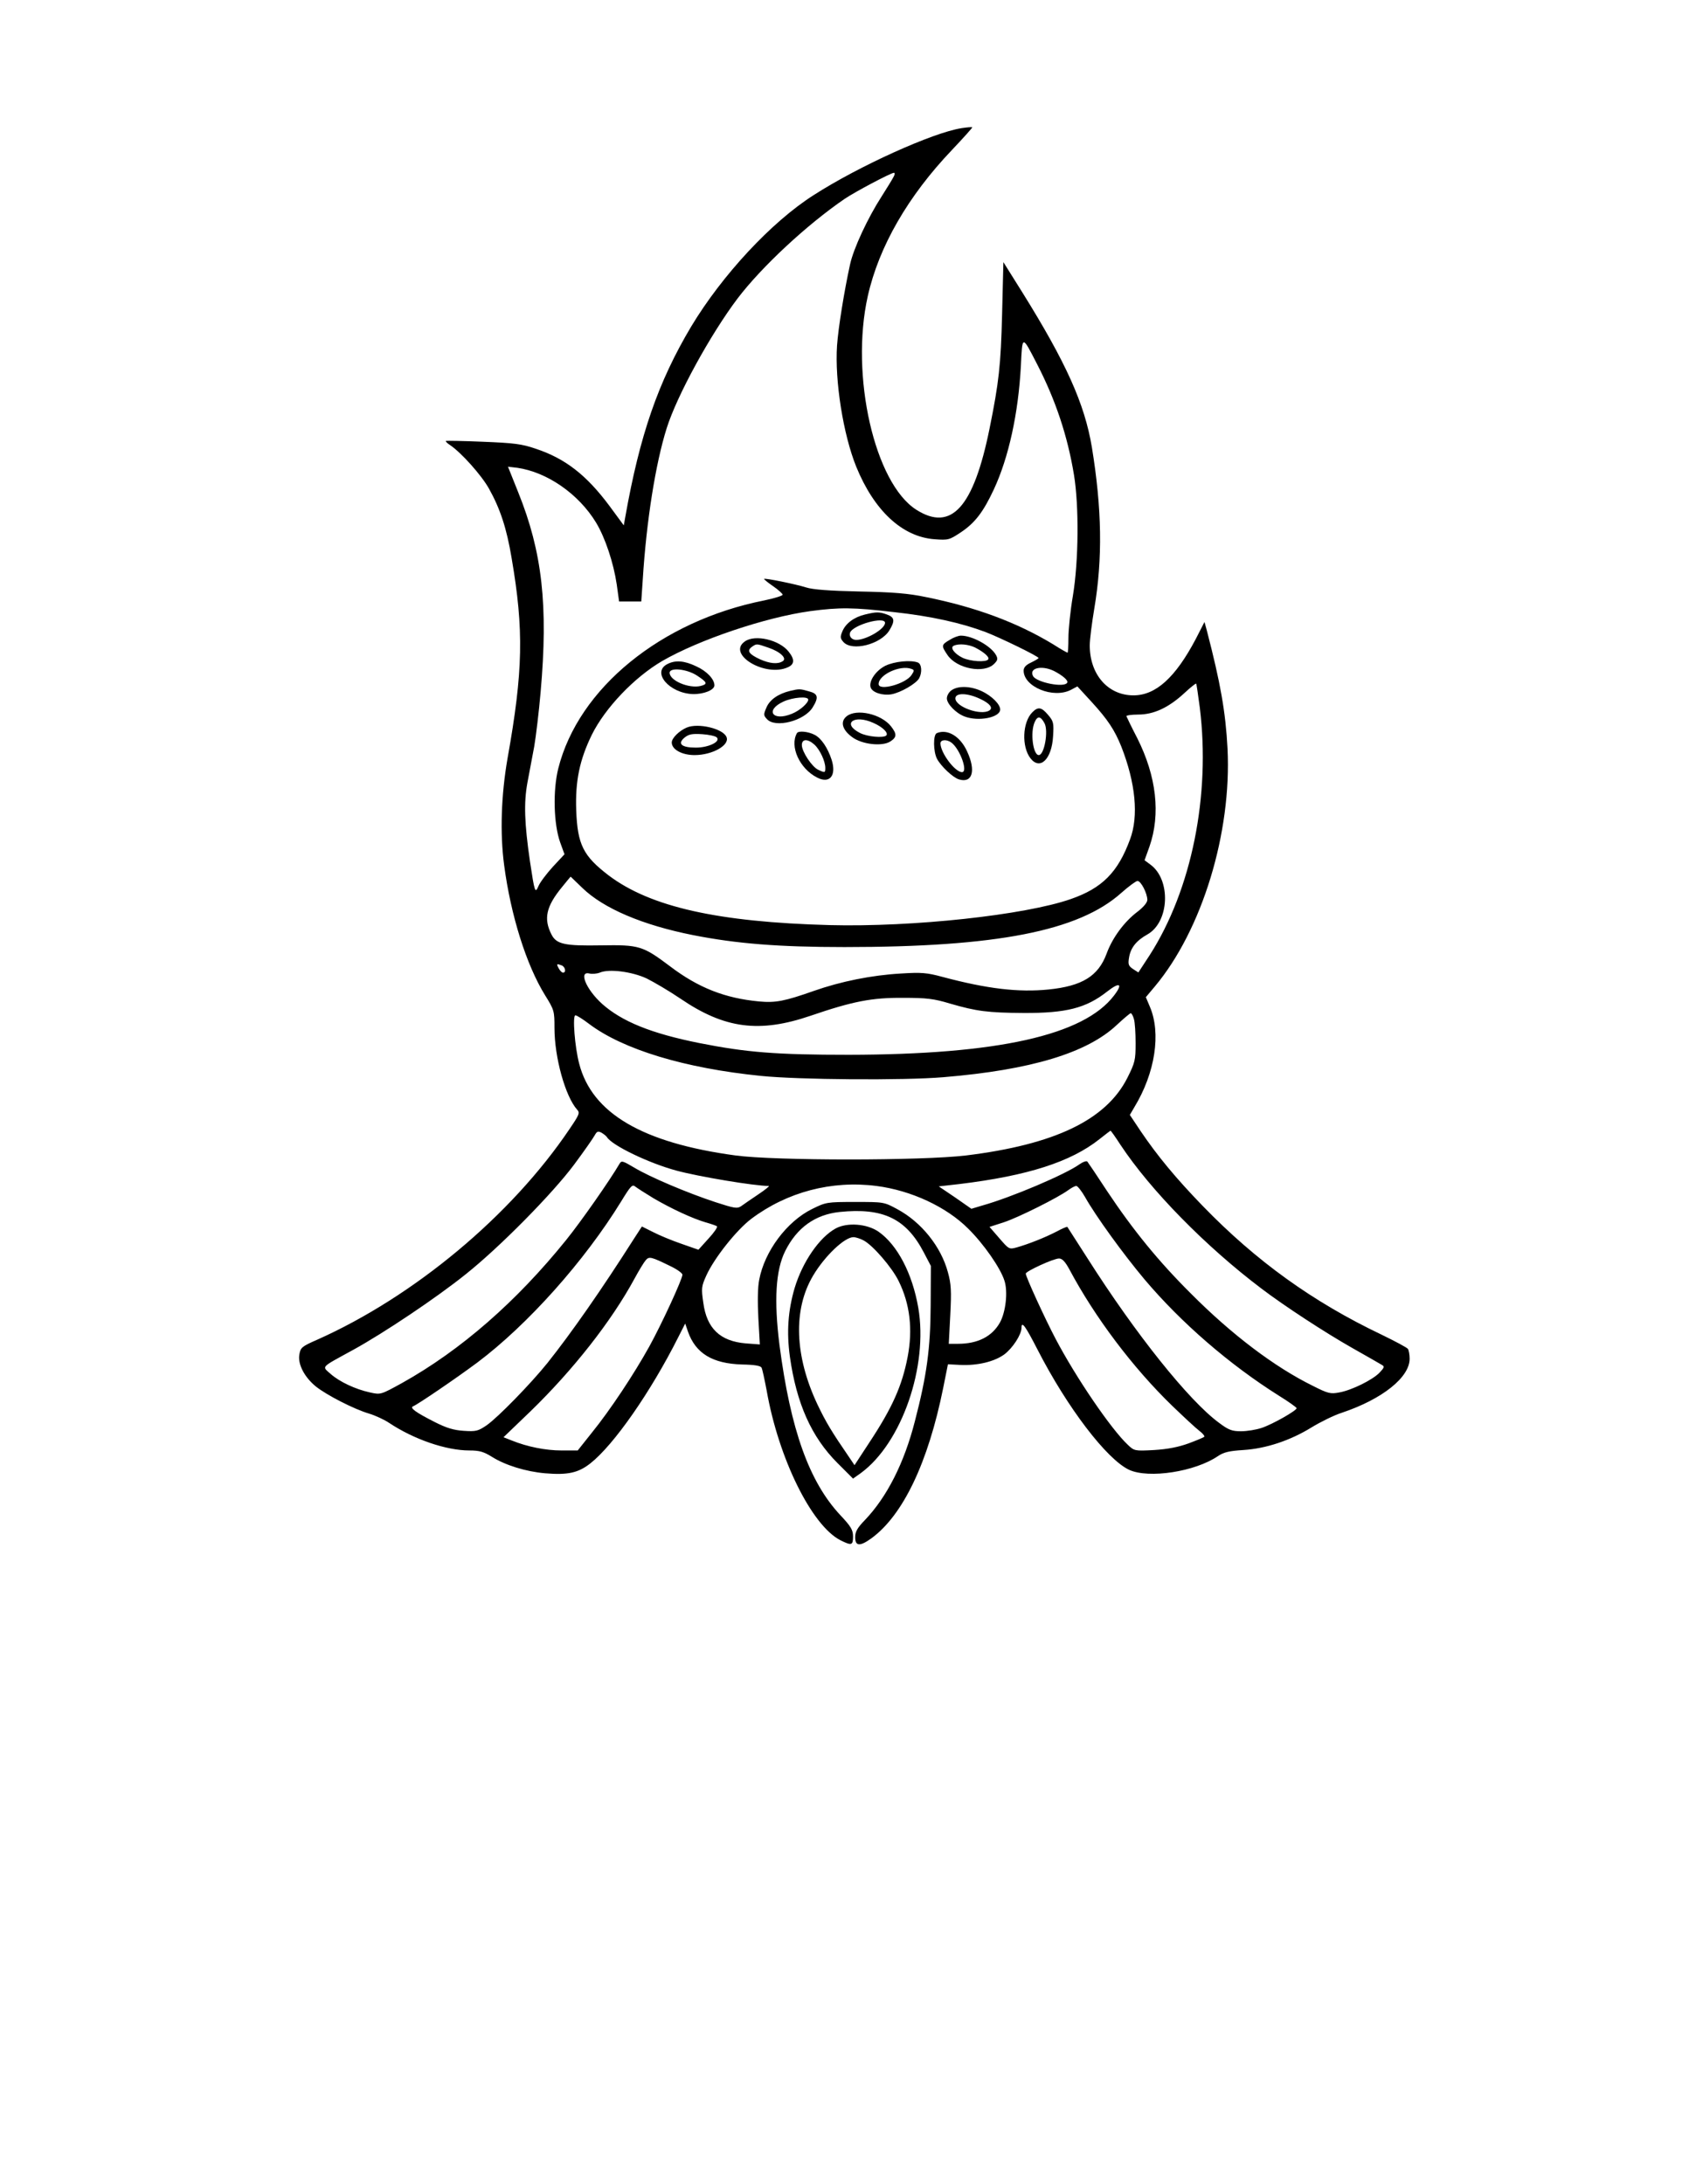 <?xml version="1.0" standalone="no"?>
<!DOCTYPE svg PUBLIC "-//W3C//DTD SVG 20010904//EN"
 "http://www.w3.org/TR/2001/REC-SVG-20010904/DTD/svg10.dtd">
<svg version="1.0" xmlns="http://www.w3.org/2000/svg"
 width="792pt" height="1024pt" viewBox="0 0 792 1024"
 preserveAspectRatio="xMidYMid meet">

<g transform="translate(0,1024) scale(0.1,-0.1)"
fill="#000000" stroke="none">
<path d="M4508 9639 c-134 -21 -480 -177 -693 -314 -198 -126 -429 -375 -574
-616 -155 -260 -241 -509 -309 -893 l-7 -39 -67 91 c-108 145 -207 222 -345
268 -67 23 -102 27 -248 33 -93 4 -172 5 -174 4 -3 -2 6 -11 20 -20 52 -35
147 -141 182 -204 52 -93 83 -186 106 -325 58 -337 54 -531 -19 -939 -30 -172
-36 -352 -16 -501 31 -235 104 -468 192 -610 43 -69 44 -74 44 -153 0 -139 51
-321 106 -383 14 -15 11 -23 -36 -92 -273 -405 -728 -784 -1183 -987 -71 -31
-78 -37 -83 -68 -9 -45 23 -107 77 -151 50 -40 178 -106 249 -127 30 -9 73
-29 95 -44 116 -77 267 -129 376 -129 48 0 67 -6 106 -30 62 -39 158 -69 249
-77 107 -9 156 2 213 47 110 87 282 334 411 590 l33 65 13 -38 c36 -102 115
-150 254 -154 58 -1 87 -6 91 -15 4 -7 14 -55 24 -107 56 -319 211 -633 346
-702 52 -26 59 -24 59 17 0 31 -9 47 -59 100 -147 157 -234 401 -286 799 -26
208 -18 350 27 440 55 110 141 171 255 183 204 21 312 -31 395 -190 l33 -63
-1 -185 c-1 -201 -18 -328 -74 -543 -50 -196 -131 -355 -234 -463 -36 -37 -46
-55 -46 -81 0 -42 22 -44 76 -5 148 108 266 354 337 706 l22 110 57 -3 c81 -4
160 15 207 49 39 29 81 93 81 125 0 34 18 9 75 -102 140 -273 325 -515 430
-564 92 -42 309 -9 417 65 27 18 53 24 119 28 107 7 220 45 319 106 41 25 105
57 143 69 190 64 317 166 317 253 0 19 -4 40 -8 46 -4 6 -60 36 -124 67 -321
153 -587 344 -838 603 -125 129 -213 235 -292 352 l-50 75 21 36 c98 161 126
347 73 471 l-19 45 42 50 c222 265 361 721 341 1116 -9 171 -33 307 -97 553
l-11 40 -41 -80 c-95 -180 -187 -264 -292 -264 -120 0 -205 98 -205 234 0 28
10 105 21 171 40 236 36 470 -11 758 -34 204 -121 397 -326 726 l-89 142 -6
-243 c-6 -240 -15 -321 -59 -538 -75 -369 -179 -484 -343 -380 -196 124 -311
630 -228 1001 52 233 189 470 395 686 54 57 97 105 95 106 -2 2 -25 0 -51 -4z
m-319 -230 c-6 -12 -31 -52 -55 -90 -64 -99 -132 -244 -148 -319 -27 -123 -55
-295 -61 -380 -11 -166 29 -417 90 -568 84 -206 216 -329 367 -340 65 -5 70
-3 123 32 66 44 105 94 155 201 70 150 115 357 127 578 7 148 5 148 77 8 86
-167 142 -335 172 -517 24 -146 22 -404 -5 -567 -12 -70 -21 -159 -21 -197 0
-39 -2 -70 -4 -70 -2 0 -33 17 -67 39 -170 103 -364 175 -598 222 -81 17 -154
23 -311 26 -141 3 -219 9 -250 19 -47 15 -193 45 -197 40 -2 -1 17 -17 42 -34
25 -17 45 -36 45 -40 0 -5 -39 -17 -87 -27 -483 -96 -870 -411 -965 -787 -26
-103 -22 -262 9 -348 l20 -55 -55 -59 c-30 -33 -60 -73 -67 -90 -16 -37 -18
-29 -40 116 -26 179 -29 274 -12 368 9 47 23 123 32 170 8 47 22 162 30 255
36 406 8 657 -105 937 l-48 120 43 -5 c140 -20 288 -122 370 -257 43 -71 82
-189 97 -290 l11 -80 52 0 52 0 7 103 c17 274 60 544 112 709 48 153 204 438
332 608 113 149 326 347 503 468 49 33 217 122 231 122 5 0 4 -10 -3 -21z m6
-2039 c172 -19 311 -50 426 -93 68 -26 249 -114 249 -122 0 -2 -16 -12 -35
-21 -24 -11 -35 -23 -35 -38 0 -76 139 -133 222 -90 l30 16 67 -73 c76 -83
108 -132 139 -209 67 -171 82 -326 41 -435 -57 -155 -131 -229 -278 -280 -215
-75 -739 -132 -1131 -122 -523 14 -840 85 -1036 233 -119 91 -146 144 -152
305 -5 137 16 237 73 354 63 127 200 270 330 346 173 100 484 205 695 234 135
18 202 18 395 -5z m748 -276 c42 -22 68 -45 61 -55 -14 -24 -140 1 -159 30
-23 39 39 54 98 25z m683 -171 c51 -411 -38 -854 -235 -1161 l-53 -81 -25 16
c-21 14 -24 22 -19 52 7 47 34 81 86 110 104 58 112 257 14 328 l-27 20 23 64
c53 152 33 329 -57 508 -27 52 -49 98 -51 103 -2 4 23 8 55 8 73 0 142 32 216
100 29 27 54 47 56 45 2 -2 9 -53 17 -112z m-2895 -846 c99 -96 282 -174 519
-221 203 -40 400 -56 710 -56 713 0 1098 75 1298 254 35 31 69 56 76 56 16 0
46 -58 46 -89 0 -12 -18 -34 -47 -56 -62 -47 -117 -122 -144 -196 -39 -105
-114 -152 -273 -168 -140 -14 -286 3 -496 59 -74 20 -99 22 -195 16 -139 -8
-282 -37 -410 -82 -136 -48 -179 -56 -255 -49 -160 15 -285 64 -417 164 -129
97 -145 102 -325 99 -169 -3 -209 5 -232 51 -38 74 -25 132 50 223 22 27 39
48 40 48 0 0 25 -24 55 -53z m-97 -363 c17 -7 22 -34 6 -34 -5 0 -14 9 -20 20
-12 22 -10 23 14 14z m398 -61 c34 -17 106 -59 159 -95 207 -141 370 -162 610
-80 199 68 287 85 434 84 110 0 144 -4 220 -27 124 -36 177 -43 345 -44 200
-1 293 23 391 100 60 47 76 38 33 -18 -142 -187 -547 -277 -1244 -278 -340 0
-479 11 -701 55 -225 45 -363 101 -456 184 -75 68 -111 155 -59 142 13 -3 35
-1 48 4 43 19 151 5 220 -27z m2285 -190 c5 -16 8 -67 8 -114 0 -80 -3 -91
-39 -163 -100 -197 -341 -312 -756 -363 -208 -25 -897 -25 -1081 0 -437 59
-673 198 -733 430 -21 79 -32 227 -18 227 7 0 35 -18 64 -40 159 -120 448
-208 806 -244 176 -18 668 -22 857 -6 410 34 673 114 812 245 32 30 61 54 65
55 4 0 11 -12 15 -27z m-2471 -554 c24 -39 196 -122 326 -157 103 -28 366 -72
433 -72 5 0 -17 -18 -50 -40 -33 -22 -69 -47 -80 -55 -18 -12 -31 -10 -120 19
-131 43 -308 118 -381 162 -54 32 -60 34 -69 18 -45 -77 -179 -269 -250 -357
-233 -289 -494 -517 -770 -671 -100 -55 -100 -55 -150 -44 -69 15 -143 50
-185 87 -41 37 -50 27 105 112 144 79 392 245 530 356 157 125 405 376 507
513 47 63 90 125 97 138 10 18 15 20 31 12 10 -6 22 -15 26 -21z m2408 -36
c141 -213 399 -476 661 -674 108 -82 298 -206 425 -278 69 -39 132 -75 140
-80 13 -7 11 -13 -10 -35 -31 -34 -132 -84 -190 -94 -41 -8 -53 -5 -124 31
-179 88 -380 240 -571 432 -152 151 -271 297 -393 480 -47 72 -89 134 -93 139
-4 5 -21 -1 -38 -13 -66 -47 -317 -154 -456 -193 l-50 -15 -76 53 -77 52 97
11 c321 39 522 104 656 210 28 22 51 40 52 40 2 1 23 -29 47 -66z m-2189 -251
c84 -49 183 -95 245 -113 25 -7 48 -15 52 -18 4 -4 -14 -30 -40 -58 l-47 -52
-80 28 c-44 15 -104 40 -133 55 l-52 26 -37 -57 c-152 -239 -293 -441 -406
-583 -79 -98 -231 -254 -285 -292 -40 -27 -50 -30 -107 -26 -47 3 -81 13 -136
41 -87 44 -120 67 -102 74 21 8 203 132 301 205 237 178 503 476 675 756 44
72 52 81 66 69 9 -7 48 -32 86 -55z m1045 58 c163 -21 328 -98 430 -200 73
-72 151 -184 170 -244 17 -52 6 -147 -21 -196 -37 -66 -104 -100 -197 -100
l-43 0 7 135 c6 113 4 146 -11 200 -32 120 -124 235 -237 296 -63 34 -63 34
-198 34 -133 0 -137 -1 -202 -33 -118 -58 -223 -198 -248 -332 -7 -34 -8 -103
-4 -179 l7 -124 -66 5 c-120 10 -183 70 -199 190 -10 68 -9 77 14 128 37 82
142 214 211 266 168 126 377 181 587 154z m978 -52 c50 -89 179 -267 278 -385
173 -205 399 -400 629 -545 47 -29 85 -56 85 -60 0 -11 -112 -75 -163 -92 -26
-9 -70 -16 -98 -16 -42 0 -58 6 -102 39 -142 104 -392 417 -617 771 -51 80
-94 146 -95 148 -2 2 -25 -8 -51 -22 -56 -29 -133 -59 -186 -74 -36 -10 -37
-9 -82 43 l-46 53 68 22 c67 22 255 116 302 151 14 10 30 19 37 19 6 0 25 -24
41 -52z m-1942 -325 c29 -14 54 -32 54 -39 0 -20 -95 -227 -155 -336 -72 -130
-184 -299 -270 -405 l-66 -83 -76 0 c-74 0 -160 17 -234 47 l-38 15 126 121
c199 193 379 421 488 622 21 39 45 78 53 87 16 19 26 16 118 -29z m1869 -15
c119 -223 296 -459 482 -639 54 -52 111 -105 127 -117 16 -12 26 -25 23 -28
-3 -3 -36 -17 -74 -31 -47 -17 -97 -27 -161 -31 -92 -5 -93 -4 -123 24 -79 74
-244 316 -340 499 -49 93 -139 289 -139 304 0 11 130 71 156 71 15 0 29 -15
49 -52z"/>
<path d="M4056 7359 c-51 -12 -91 -42 -106 -79 -11 -26 -10 -33 5 -50 41 -45
174 -11 215 54 28 46 25 62 -11 75 -36 13 -49 13 -103 0z m94 -39 c0 -29 -88
-80 -135 -80 -21 0 -35 17 -29 34 14 37 164 78 164 46z"/>
<path d="M4453 7240 c-39 -23 -40 -27 -10 -71 43 -64 172 -89 219 -41 16 16
18 23 9 40 -23 43 -111 92 -165 92 -12 0 -36 -9 -53 -20z m120 -36 c42 -22 68
-45 61 -55 -9 -15 -84 -10 -120 7 -39 19 -61 49 -41 57 25 11 69 6 100 -9z"/>
<path d="M3493 7233 c-87 -60 96 -170 202 -121 31 14 32 37 3 73 -43 55 -157
82 -205 48z m109 -29 c57 -19 90 -51 68 -64 -23 -15 -61 -11 -106 9 -52 24
-63 40 -39 58 23 16 22 16 77 -3z"/>
<path d="M3130 7127 c-76 -38 8 -137 119 -141 51 -1 101 19 101 41 0 29 -36
67 -85 89 -56 27 -98 30 -135 11z m138 -54 c49 -32 52 -40 17 -49 -54 -13
-145 25 -145 62 0 26 81 18 128 -13z"/>
<path d="M4152 7119 c-46 -23 -80 -74 -69 -103 9 -23 56 -38 97 -31 44 8 116
50 130 75 15 28 12 67 -6 74 -34 13 -110 5 -152 -15z m122 -15 c14 -5 14 -8 0
-29 -27 -41 -154 -76 -154 -42 0 44 102 91 154 71z"/>
<path d="M4462 7004 c-12 -8 -22 -25 -22 -38 0 -26 43 -70 83 -85 65 -25 167
-5 167 33 0 24 -39 63 -85 85 -53 25 -112 27 -143 5z m135 -41 c45 -21 61 -42
42 -54 -40 -25 -159 17 -159 57 0 27 57 26 117 -3z"/>
<path d="M3705 7001 c-57 -14 -96 -42 -111 -78 -14 -32 -14 -37 2 -54 39 -44
176 -9 215 55 29 47 25 64 -18 75 -42 12 -45 12 -88 2z m85 -41 c0 -16 -39
-51 -76 -66 -91 -38 -129 16 -40 57 44 20 116 26 116 9z"/>
<path d="M4841 6901 c-47 -47 -51 -162 -9 -216 45 -58 100 -4 106 103 4 62 2
71 -23 100 -31 37 -47 40 -74 13z m57 -52 c19 -36 -1 -149 -27 -149 -27 0 -41
108 -19 155 13 30 28 28 46 -6z"/>
<path d="M3970 6882 c-31 -25 -21 -63 25 -97 45 -35 142 -46 180 -21 31 20 31
35 3 71 -46 58 -162 84 -208 47z m125 -31 c44 -19 72 -47 61 -59 -13 -13 -90
-6 -124 12 -86 44 -27 88 63 47z"/>
<path d="M3220 6829 c-35 -15 -70 -49 -70 -70 0 -33 48 -59 107 -59 83 0 165
46 150 84 -15 40 -133 68 -187 45z m141 -46 c20 -20 -39 -48 -98 -48 -67 0
-88 18 -53 47 20 16 35 19 83 16 31 -2 62 -9 68 -15z"/>
<path d="M3737 6803 c-35 -62 12 -166 94 -208 59 -31 92 8 69 82 -19 58 -49
102 -80 118 -31 16 -76 20 -83 8z m82 -54 c26 -24 51 -78 51 -109 0 -23 -1
-24 -33 -9 -29 13 -77 85 -77 116 0 30 28 30 59 2z"/>
<path d="M4393 6803 c-18 -7 -17 -87 1 -121 19 -35 75 -88 103 -96 63 -19 80
41 38 131 -32 71 -92 107 -142 86z m69 -45 c41 -32 78 -138 49 -138 -33 0
-101 91 -101 135 0 18 30 20 52 3z"/>
<path d="M3919 4481 c-77 -42 -156 -157 -193 -280 -31 -106 -38 -207 -22 -322
31 -219 101 -376 223 -498 l73 -73 38 27 c191 141 315 500 268 774 -28 161
-98 295 -187 357 -54 37 -146 44 -200 15z m130 -56 c43 -22 134 -127 165 -191
53 -107 67 -226 42 -356 -26 -135 -72 -238 -179 -400 l-70 -107 -25 37 c-81
118 -109 164 -149 248 -107 227 -115 445 -20 604 54 91 147 180 189 180 10 0
32 -7 47 -15z"/>
</g>
</svg>
